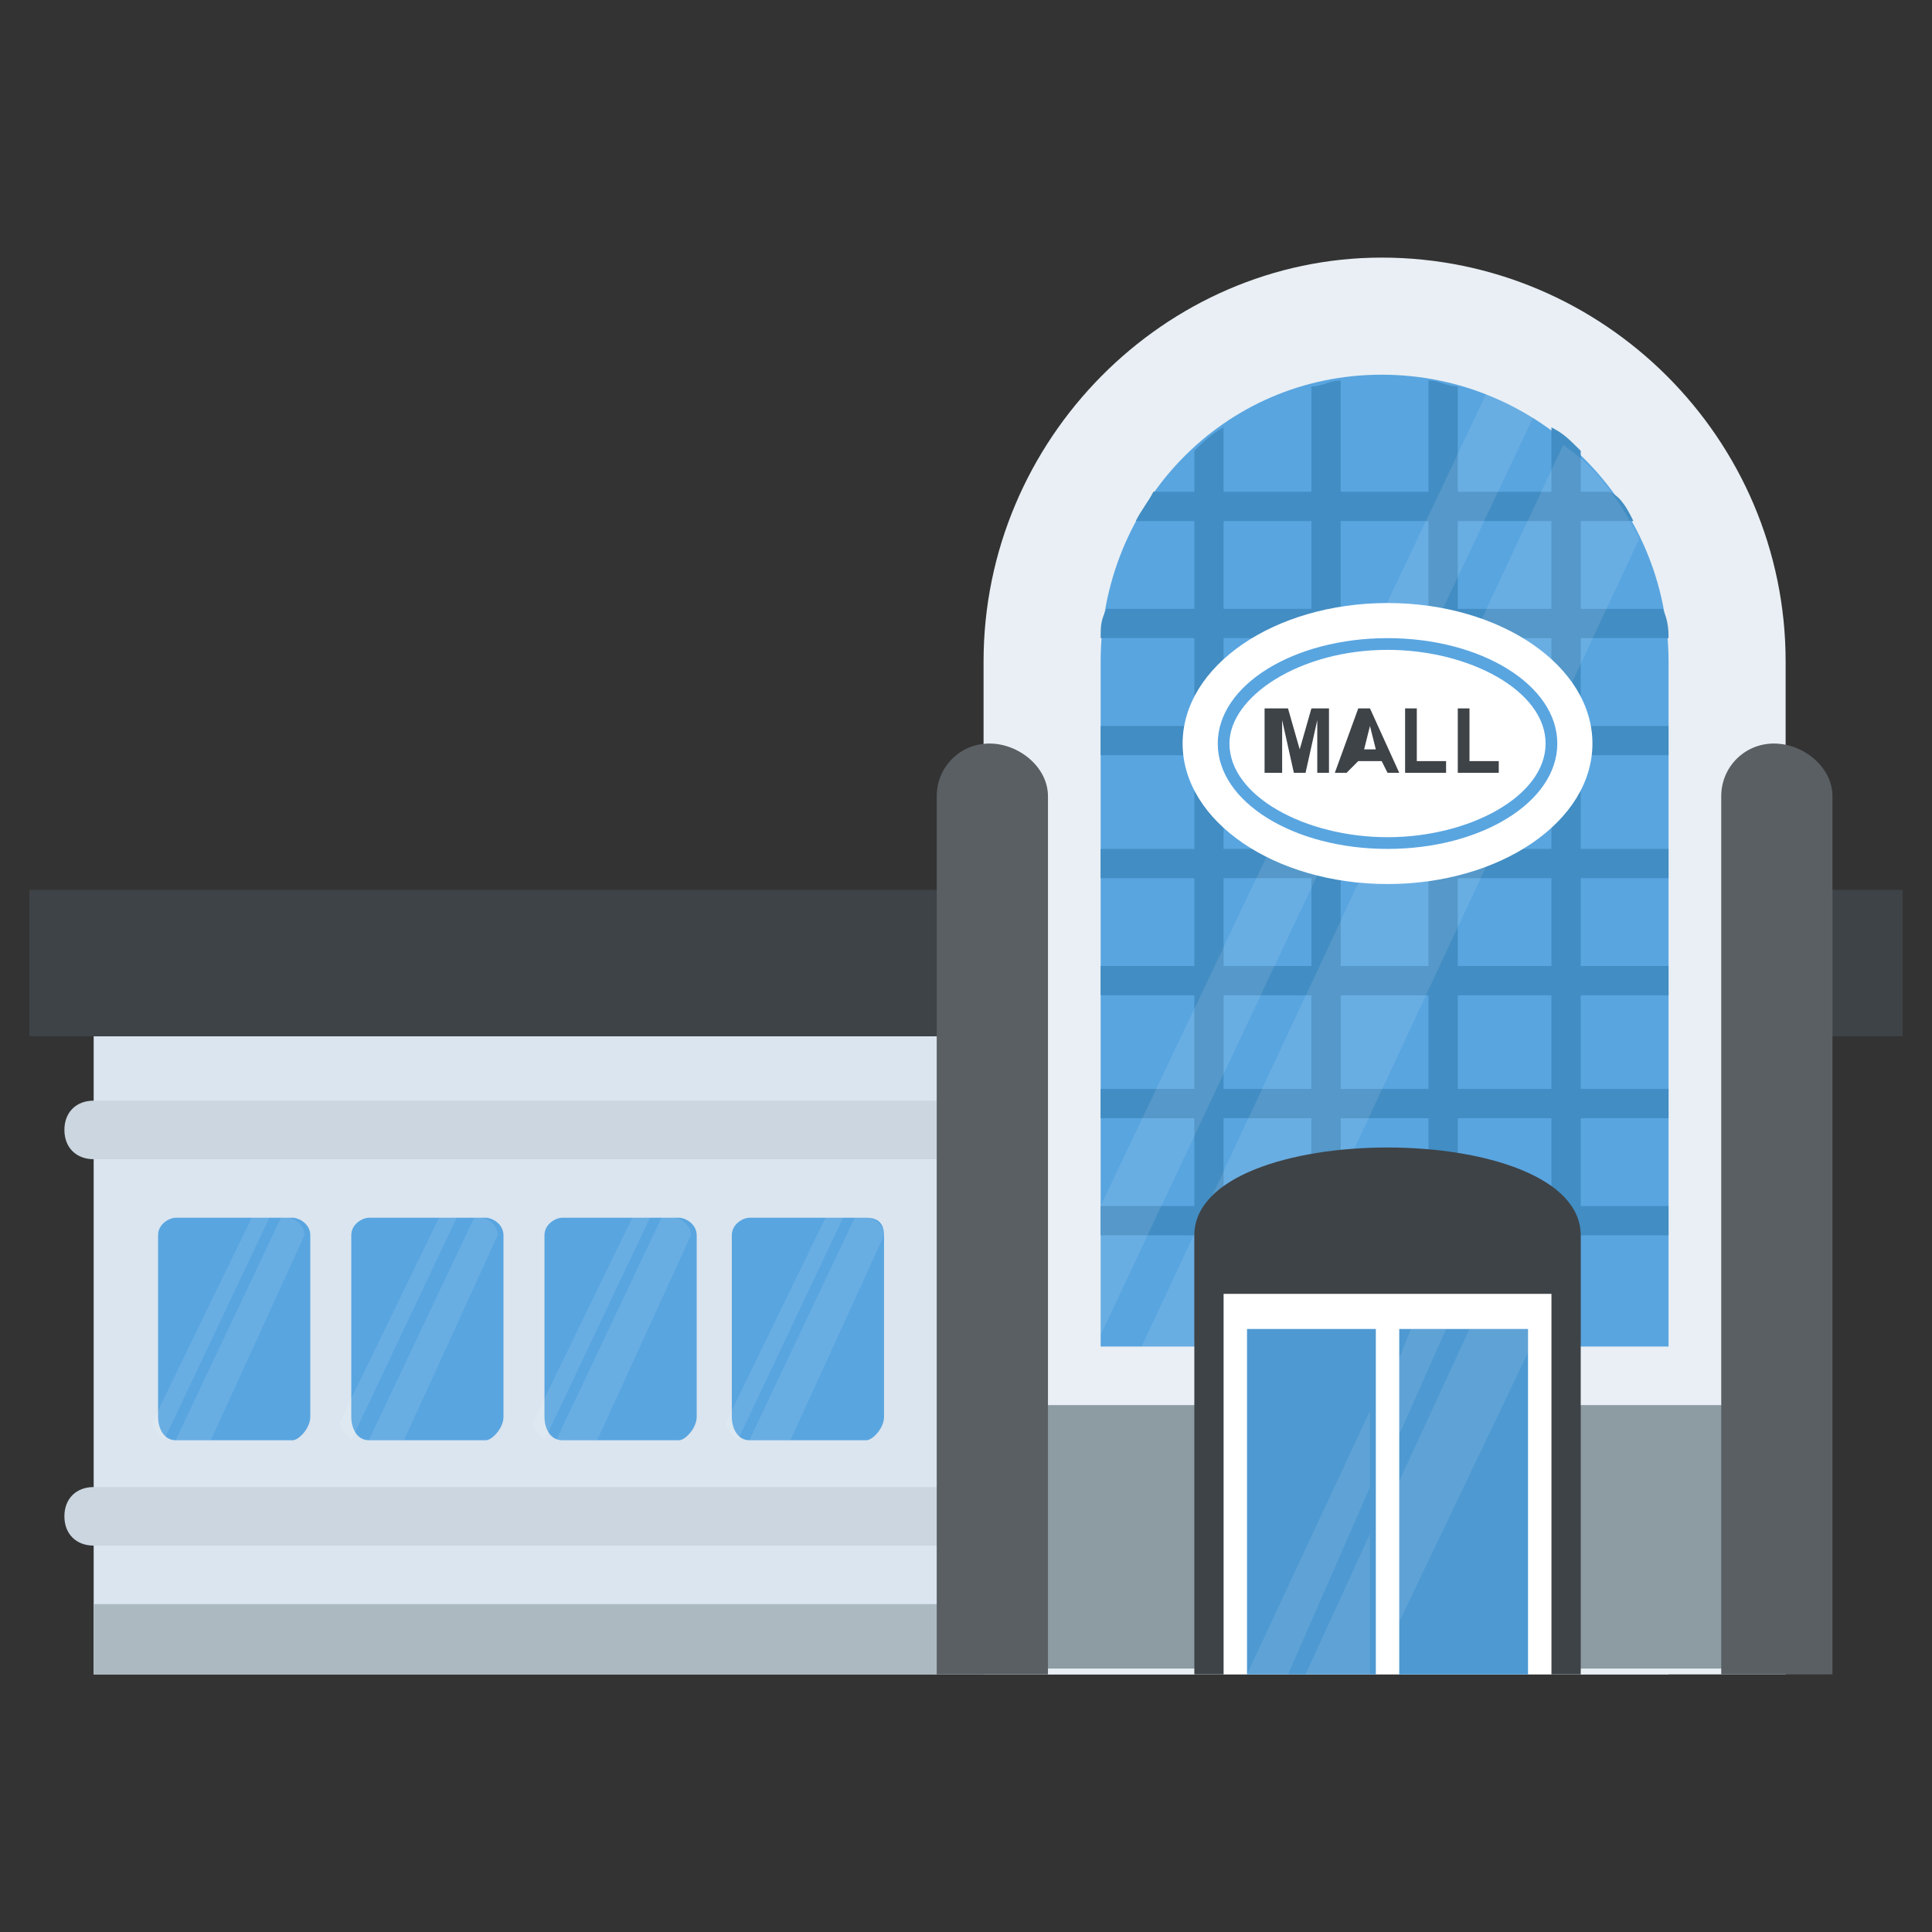 <?xml version="1.0" encoding="utf-8"?>
<!-- Generator: Adobe Illustrator 21.1.0, SVG Export Plug-In . SVG Version: 6.00 Build 0)  -->
<svg version="1.1" id="Layer_1" xmlns="http://www.w3.org/2000/svg" xmlns:xlink="http://www.w3.org/1999/xlink" x="0px" y="0px"
	 viewBox="0 0 33 33" style="enable-background:new 0 0 33 33;" xml:space="preserve">
<rect x="0" y="0" width="33" height="33" fill="#333333" stroke="none"/>
<style type="text/css">
	.st0{fill:#DAE5EF;}
	.st1{fill:#CBD6E0;}
	.st2{fill:#D03F3F;}
	.st3{fill:#BF3333;}
	.st4{fill:#E24B4B;}
	.st5{fill:#6D4135;}
	.st6{fill:#5B331D;}
	.st7{fill:#3E4347;}
	.st8{fill:#4E99D2;}
	.st9{fill:#65B1EF;}
	.st10{fill:#FFDC97;}
	.st11{fill:#FFCD7D;}
	.st12{fill:#FFE9AB;}
	.st13{fill:#31373A;}
	.st14{fill:#8CC63E;}
	.st15{fill:#FFD93B;}
	.st16{fill:#F4C534;}
	.st17{fill:#59A5E0;}
	.st18{fill:#DEE4E9;}
	.st19{fill:#D3D9DD;}
	.st20{fill:#FFFFFF;}
	.st21{fill:#2AB4CD;}
	.st22{fill:#1DA9BF;}
	.st23{fill:#E9EFF4;}
	.st24{fill:#7FB239;}
	.st25{fill:#719D34;}
	.st26{opacity:0.5;}
	.st27{fill:#BBC7D1;}
	.st28{fill:#E84D88;}
	.st29{fill:#D23F77;}
	.st30{fill:#633B2A;}
	.st31{fill:#E9B02C;}
	.st32{fill:#38C0DC;}
	.st33{fill:#45CBEA;}
	.st34{fill:#5A5F63;}
	.st35{fill:#E18823;}
	.st36{fill:#CF7519;}
	.st37{fill:#428DC3;}
	.st38{fill:#8D9BA3;}
	.st39{fill:#7B8B92;}
	.st40{fill:#ACB9C1;}
	.st41{fill:#846144;}
	.st42{fill:#7A5B44;}
	.st43{fill:#6B503B;}
	.st44{fill:#F29A2E;}
	.st45{fill:#728389;}
	.st46{fill:#FFD68D;}
	.st47{fill:#8F6D52;}
	.st48{fill:#84939A;}
	.st49{opacity:0.1;}
	.st50{fill:#89664C;}
	.st51{opacity:0.15;}
	.st52{fill:#DE9C25;}
	.st53{fill:#2AB4CD;stroke:#FFFFFF;stroke-width:0.5;stroke-linecap:round;stroke-linejoin:round;stroke-miterlimit:10;}
	.st54{fill:#FC97B2;}
	.st55{fill:#E88EA7;}
	.st56{opacity:0.2;}
	.st57{fill:#BB3166;}
	.st58{opacity:0.35;}
	.st59{opacity:0.6;}
	.st60{fill:#F9D087;}
	.st61{fill:#A5856D;}
	.st62{fill:#5C4533;}
	.st63{fill:#9A795F;}
	.st64{fill:#512A1B;}
	.st65{fill:#492418;}
	.st66{fill:#BE630E;}
	.st67{fill:none;}
	.st68{opacity:0.5;fill:#E18823;}
	.st69{opacity:0.1;fill:#FFFFFF;}
	.st70{fill:#FCCB7C;}
	.st71{opacity:0.15;fill:#FFFFFF;}
	.st72{opacity:0.2;fill:#FFFFFF;}
	.st73{opacity:0.5;fill:#CBD6E0;}
</style>
<g>
	<g>
		<g>
			<g>
				<rect x="1.6" y="17.7" class="st0" width="26.9" height="10.9"/>
			</g>
			<g>
				<rect x="1.6" y="27.4" class="st40" width="16" height="1.2"/>
			</g>
			<g>
				<rect x="0.5" y="15.2" class="st7" width="32" height="2.5"/>
			</g>
			<g>
				<g>
					<g>
						<path class="st1" d="M28.5,18.8H1.6c-0.3,0-0.5,0.2-0.5,0.5c0,0.3,0.2,0.5,0.5,0.5h26.9V18.8z"/>
					</g>
				</g>
				<g>
					<g>
						<path class="st1" d="M28.5,25.4H1.6c-0.3,0-0.5,0.2-0.5,0.5c0,0.3,0.2,0.5,0.5,0.5h26.9V25.4z"/>
					</g>
				</g>
			</g>
			<g>
				<path class="st23" d="M30.5,11.3v17.3H16.8V11.3c0-3.8,3.1-6.9,6.8-6.9C27.4,4.4,30.5,7.5,30.5,11.3z"/>
				<g>
					<rect x="16.8" y="24" class="st38" width="13.7" height="4.5"/>
				</g>
				<g>
					<path class="st17" d="M28.5,22.9V11.3c0-2.7-2.2-4.9-4.9-4.9c-2.7,0-4.8,2.2-4.8,4.9v11.7H28.5z"/>
				</g>
				<g>
					<g>
						<path class="st37" d="M27.9,8.9h-8.5c0.1-0.2,0.2-0.3,0.3-0.5h7.8C27.7,8.5,27.8,8.7,27.9,8.9z"/>
						<path class="st37" d="M28.5,10.9h-9.7c0-0.2,0-0.3,0.1-0.5h9.5C28.5,10.6,28.5,10.8,28.5,10.9z"/>
						<rect x="18.8" y="12.4" class="st37" width="9.7" height="0.5"/>
						<rect x="18.8" y="14.5" class="st37" width="9.7" height="0.5"/>
						<rect x="18.8" y="16.5" class="st37" width="9.7" height="0.5"/>
					</g>
					<g>
						<rect x="18.8" y="18.6" class="st37" width="9.7" height="0.5"/>
						<rect x="18.8" y="20.6" class="st37" width="9.7" height="0.5"/>
					</g>
				</g>
			</g>
			<g>
				<g>
					<path class="st34" d="M17.9,13.6v15H16v-15c0-0.5,0.4-0.9,0.9-0.9S17.9,13.1,17.9,13.6z"/>
					<path class="st34" d="M31.3,13.6v15h-1.9v-15c0-0.5,0.4-0.9,0.9-0.9S31.3,13.1,31.3,13.6z"/>
				</g>
			</g>
			<g>
				<path class="st37" d="M20.9,22.9V7.3c-0.2,0.1-0.4,0.3-0.5,0.4v15.2H20.9z"/>
				<path class="st37" d="M22.9,22.9V6.5c-0.2,0-0.3,0.1-0.5,0.1v16.3H22.9z"/>
				<path class="st37" d="M24.9,22.9V6.6c-0.2,0-0.3-0.1-0.5-0.1v16.4H24.9z"/>
				<path class="st37" d="M27,22.9V7.7c-0.2-0.2-0.3-0.3-0.5-0.4v15.6H27z"/>
			</g>
			<g class="st49">
				<path class="st20" d="M25.4,6.7l-6.6,13.9v2.2h0l7.4-15.7C26,7,25.7,6.9,25.4,6.7z"/>
				<path class="st20" d="M21.6,22.9L28,9.2c-0.3-0.6-0.7-1.2-1.3-1.6l-7.2,15.4H21.6z"/>
			</g>
			<g>
				<g>
					<g>
						<path class="st17" d="M5.3,21.1v3.1c0,0.2-0.2,0.4-0.3,0.4h-2c-0.2,0-0.3-0.2-0.3-0.4v-3.1c0-0.2,0.2-0.3,0.3-0.3h2
							C5.1,20.8,5.3,20.9,5.3,21.1z"/>
					</g>
					<g class="st49">
						<path class="st20" d="M4.3,20.8l-1.7,3.5c0,0.1,0.1,0.2,0.2,0.3l1.8-3.8H4.3z"/>
						<path class="st20" d="M3.6,24.6l1.6-3.5c0-0.2-0.2-0.3-0.3-0.3H4.8L3,24.6H3.6z"/>
					</g>
				</g>
				<g>
					<g>
						<path class="st17" d="M8.6,21.1v3.1c0,0.2-0.2,0.4-0.3,0.4h-2c-0.2,0-0.3-0.2-0.3-0.4v-3.1c0-0.2,0.2-0.3,0.3-0.3h2
							C8.4,20.8,8.6,20.9,8.6,21.1z"/>
					</g>
					<g class="st49">
						<path class="st20" d="M7.5,20.8l-1.7,3.5c0,0.1,0.1,0.2,0.2,0.3l1.8-3.8H7.5z"/>
						<path class="st20" d="M6.9,24.6l1.6-3.5c0-0.2-0.2-0.3-0.3-0.3H8.1l-1.8,3.8H6.9z"/>
					</g>
				</g>
				<g>
					<g>
						<path class="st17" d="M11.9,21.1v3.1c0,0.2-0.2,0.4-0.3,0.4h-2c-0.2,0-0.3-0.2-0.3-0.4v-3.1c0-0.2,0.2-0.3,0.3-0.3h2
							C11.7,20.8,11.9,20.9,11.9,21.1z"/>
					</g>
					<g class="st49">
						<path class="st20" d="M10.8,20.8l-1.7,3.5c0,0.1,0.1,0.2,0.2,0.3l1.8-3.8H10.8z"/>
						<path class="st20" d="M10.2,24.6l1.6-3.5c0-0.2-0.2-0.3-0.3-0.3h-0.2l-1.8,3.8H10.2z"/>
					</g>
				</g>
				<g>
					<g>
						<path class="st17" d="M15.1,21.1v3.1c0,0.2-0.2,0.4-0.3,0.4h-2c-0.2,0-0.3-0.2-0.3-0.4v-3.1c0-0.2,0.2-0.3,0.3-0.3h2
							C15,20.8,15.1,20.9,15.1,21.1z"/>
					</g>
					<g class="st49">
						<path class="st20" d="M14.1,20.8l-1.7,3.5c0,0.1,0.1,0.2,0.2,0.3l1.8-3.8H14.1z"/>
						<path class="st20" d="M13.5,24.6l1.6-3.5c0-0.2-0.2-0.3-0.3-0.3h-0.2l-1.8,3.8H13.5z"/>
					</g>
				</g>
			</g>
		</g>
		<g>
			<ellipse class="st20" cx="23.7" cy="12.7" rx="3.5" ry="2.4"/>
		</g>
		<g>
			<path class="st17" d="M23.7,11.1c1.4,0,2.7,0.7,2.7,1.6c0,0.9-1.3,1.6-2.7,1.6c-1.4,0-2.7-0.7-2.7-1.6
				C21,11.9,22.2,11.1,23.7,11.1 M23.7,10.9c-1.6,0-2.9,0.8-2.9,1.8c0,1,1.3,1.8,2.9,1.8s2.9-0.8,2.9-1.8
				C26.6,11.7,25.3,10.9,23.7,10.9L23.7,10.9z"/>
		</g>
		<g>
			<path class="st7" d="M21.6,13.2v-1.1H22l0.2,0.7l0.2-0.7h0.3v1.1h-0.2v-0.9l-0.2,0.9h-0.2l-0.2-0.9v0.9H21.6z"/>
			<path class="st7" d="M23.9,13.2h-0.2L23.6,13h-0.4L23,13.2h-0.2l0.4-1.1h0.2L23.9,13.2z M23.5,12.8l-0.1-0.4l-0.1,0.4H23.5z"/>
			<path class="st7" d="M24,13.2v-1.1h0.2v0.9h0.5v0.2H24z"/>
			<path class="st7" d="M24.9,13.2v-1.1h0.2v0.9h0.5v0.2H24.9z"/>
		</g>
	</g>
	<g>
		<path class="st7" d="M27,28.6h-6.6v-7.5c0-2,6.6-2,6.6,0V28.6z"/>
	</g>
	<g>
		<rect x="20.9" y="22.1" class="st20" width="5.6" height="6.5"/>
	</g>
	<g>
		<rect x="21.3" y="22.7" class="st8" width="2.2" height="5.9"/>
		<rect x="23.9" y="22.7" class="st8" width="2.2" height="5.9"/>
	</g>
	<g class="st49">
		<polygon class="st20" points="22,28.6 23.4,25.4 23.4,24.1 21.3,28.6 		"/>
		<polygon class="st20" points="23.4,28.6 23.4,26.2 22.3,28.6 		"/>
	</g>
	<g class="st49">
		<polygon class="st20" points="23.9,24.5 24.7,22.7 24.1,22.7 23.9,23.2 		"/>
		<polygon class="st20" points="23.9,25.3 23.9,27.7 26.1,23.1 26.1,22.7 25.1,22.7 		"/>
	</g>
</g>
</svg>
